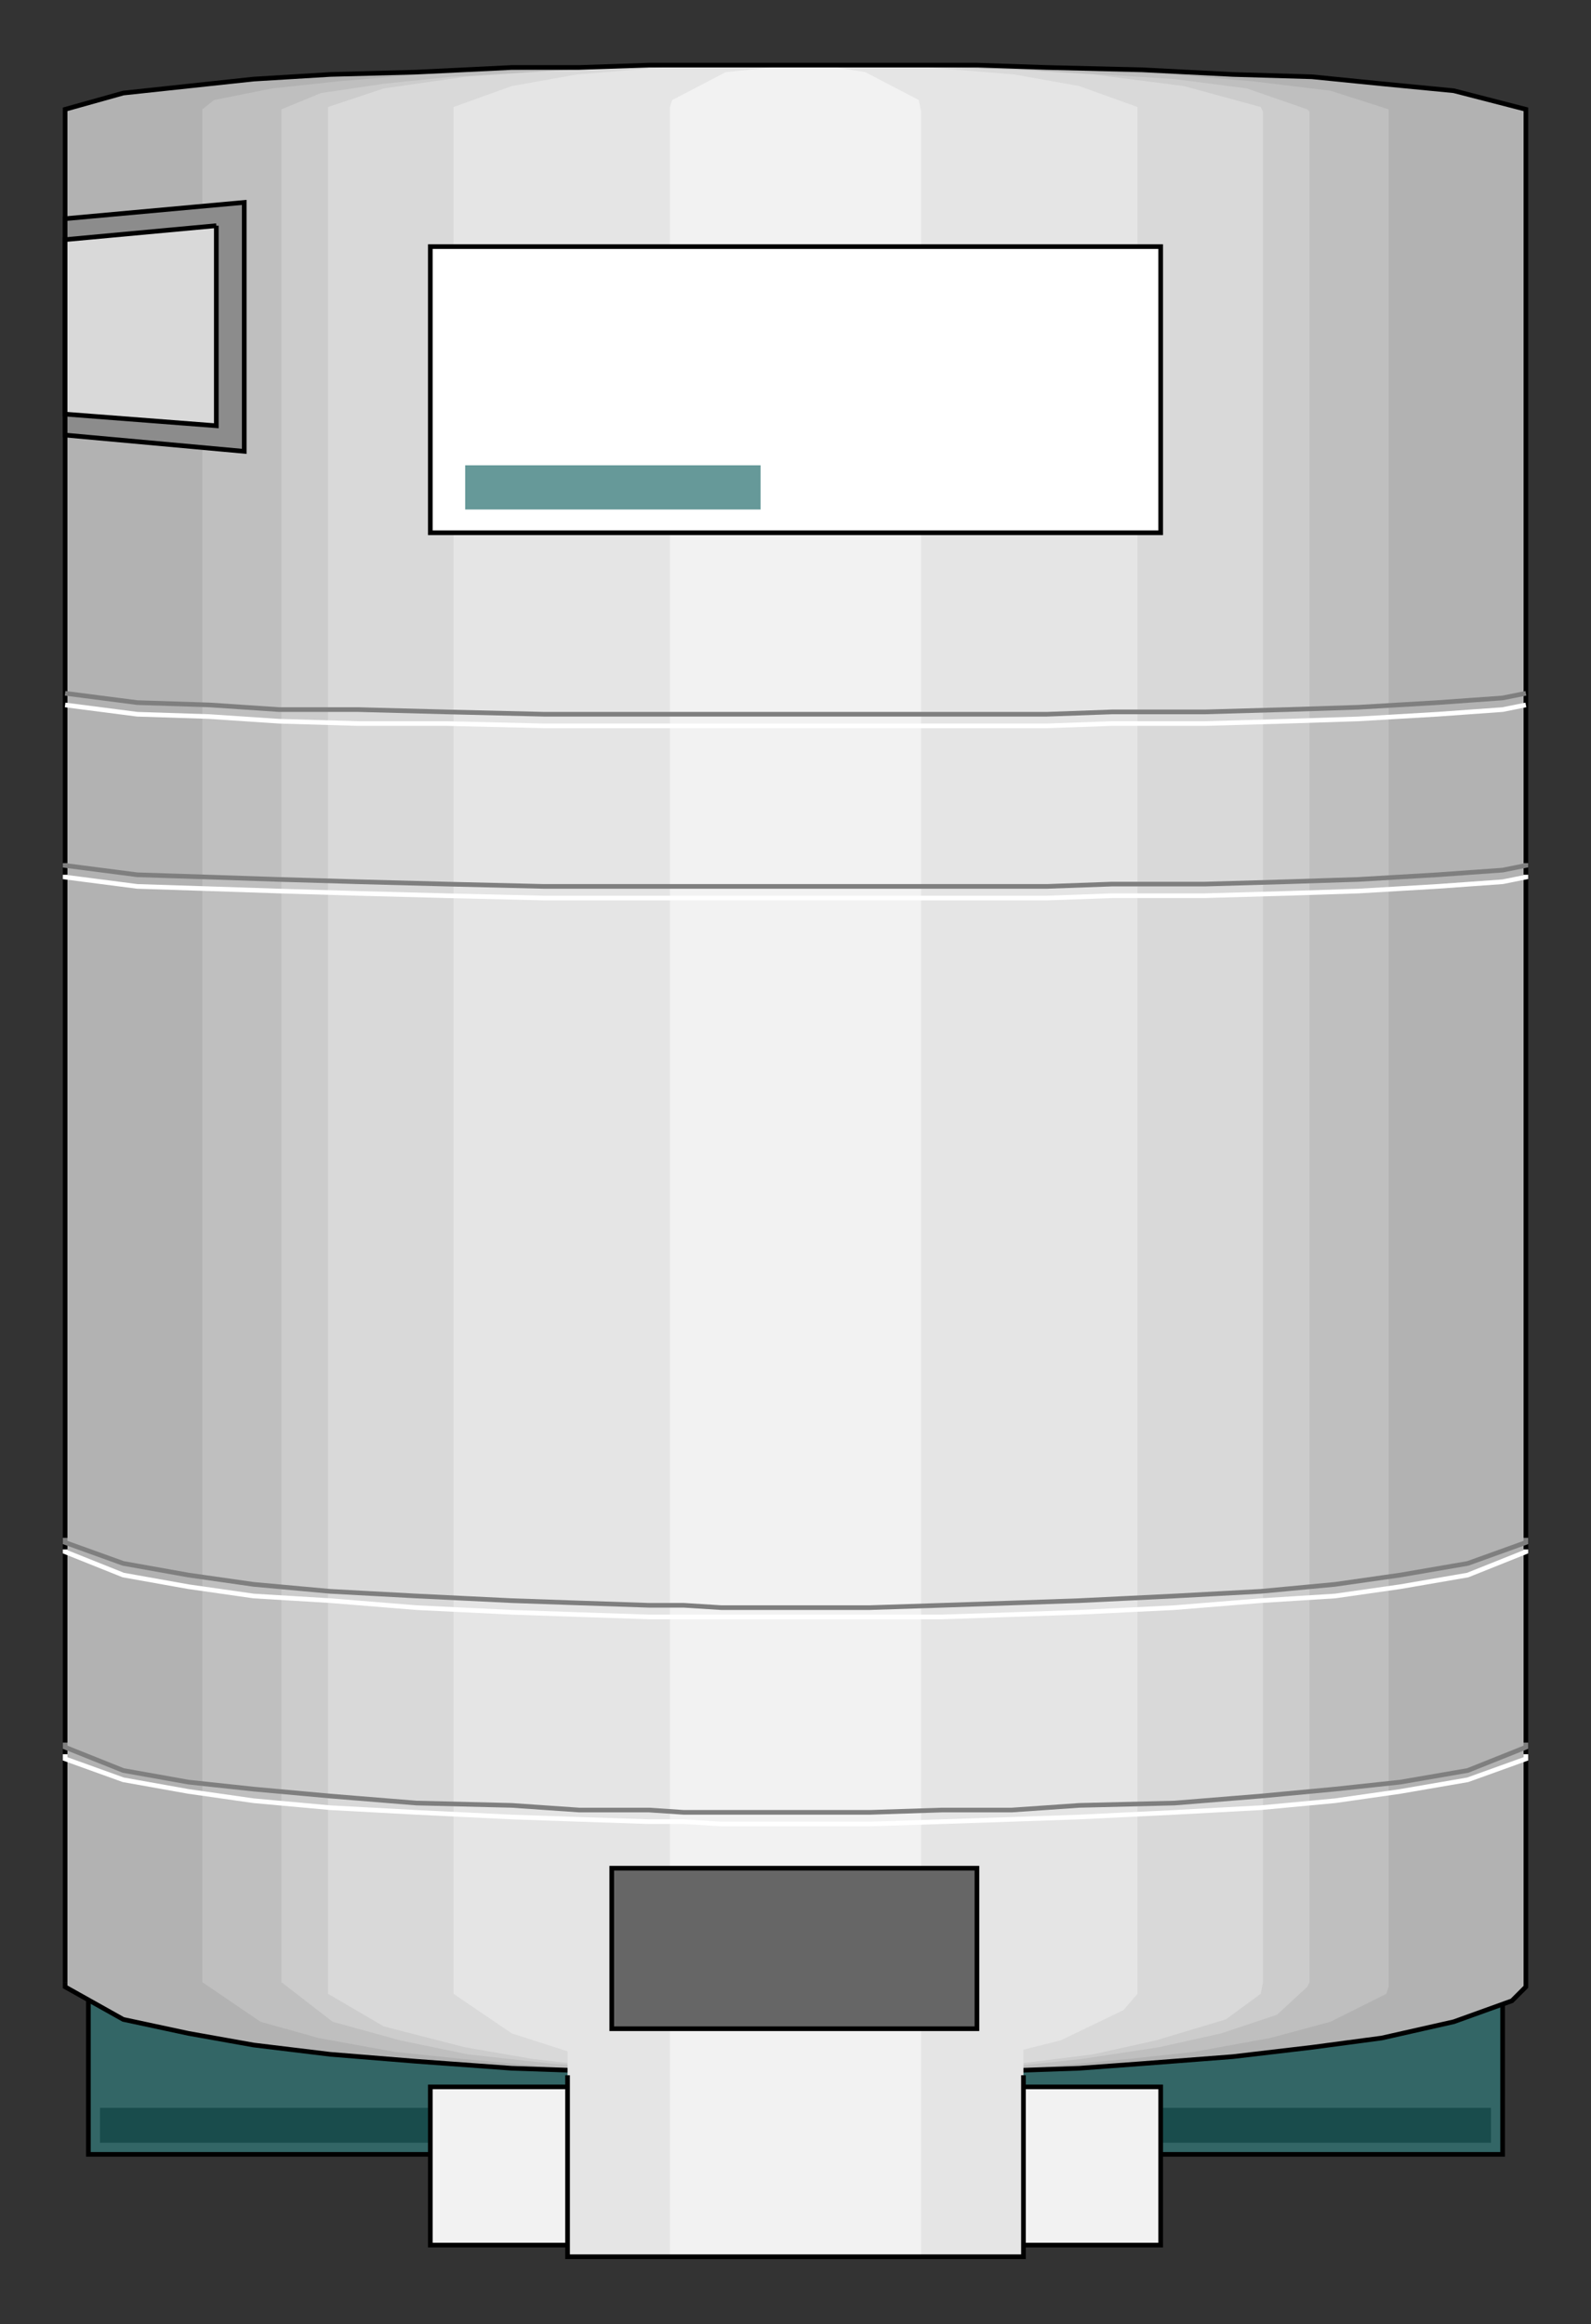 <?xml version="1.0" encoding="utf-8" standalone="no"?><!DOCTYPE svg PUBLIC "-//W3C//DTD SVG 1.1//EN" "http://www.w3.org/Graphics/SVG/1.1/DTD/svg11-flat-20030114.dtd"><svg width="684" height="999" version="1.1" xmlns="http://www.w3.org/2000/svg" xmlns:xlink="http://www.w3.org/1999/xlink">

<rect width="100%" height="100%" fill="#333333" stroke="none"/>

<path style="fill:#366;stroke:#000;stroke-width:2" d="M38,857 l608,0 0,69 -608,0 0,-69z" />
<path style="fill:#194c4c" d="M43,906 l598,0 0,15 -598,0 0,-15z" />
<path style="fill:#f2f2f2;stroke:#000;stroke-width:2" d="M185,897 l314,0 0,68 -314,0 0,-68z" />
<path style="fill:#b2b2b2" d="M28,852 l0,2 25,14 28,6 28,5 33,4 37,3 41,3 29,1 30,1 31,0 16,1 16,0 32,-1 31,0 30,-1 29,-1 27,-2 39,-3 34,-4 30,-4 31,-7 25,-9 6,-6 0,-2 0,-804 0,-1 -31,-8 -31,-3 -30,-3 -34,-1 -39,-2 -41,-1 -30,-1 -30,0 -16,0 -16,0 -48,0 -31,0 -30,1 -29,0 -41,2 -37,1 -33,2 -28,3 -28,3 -25,7 0,1 0,804z" />
<path style="fill:#bfbfbf" d="M87,852 l25,17 25,7 33,6 29,3 32,3 35,2 37,1 13,0 13,1 13,0 39,-1 37,-1 35,-2 32,-3 28,-3 33,-6 26,-7 24,-12 1,-3 0,-2 0,-804 0,-1 -25,-8 -33,-4 -35,-3 -30,-1 -33,-2 -35,-1 -25,0 -13,0 -13,0 -39,0 -38,0 -35,1 -33,2 -30,1 -35,3 -28,3 -25,5 -5,4 0,1 0,804z" />
<path style="fill:#ccc" d="M121,852 l22,17 29,8 29,6 36,4 29,2 32,2 21,0 12,1 11,0 34,-1 32,-1 29,-2 28,-3 33,-5 27,-6 24,-8 13,-12 1,-2 0,-804 -1,-1 -26,-9 -31,-4 -31,-2 -37,-2 -29,-1 -32,-1 -11,0 -12,0 -34,0 -32,0 -31,1 -28,2 -34,2 -29,3 -27,4 -17,7 0,1 0,804z" />
<path style="fill:#d9d9d9" d="M141,852 l0,5 24,14 35,9 29,5 35,4 37,2 21,0 20,1 20,-1 40,-1 36,-3 32,-4 27,-6 30,-9 15,-11 1,-5 0,-804 -1,-2 -33,-9 -39,-5 -32,-2 -36,-1 -20,-1 -20,0 -20,0 -41,0 -37,1 -35,2 -29,2 -35,5 -24,8 0,2 0,804z" />
<path style="fill:#e5e5e5" d="M195,852 l0,5 25,17 28,9 37,6 27,2 15,0 15,1 15,-1 29,-1 38,-5 32,-8 27,-13 6,-7 0,-5 0,-804 0,-2 -25,-9 -28,-5 -37,-3 -28,-1 -14,0 -15,0 -30,0 -27,1 -37,3 -28,5 -25,9 0,2 0,804z" />
<path style="fill:#f2f2f2" d="M288,852 l12,25 26,13 10,1 6,1 6,-1 28,-8 19,-23 1,-3 0,-5 0,-804 -1,-5 -23,-12 -19,-3 -5,0 -6,0 -30,3 -23,12 -1,3 0,2 0,804z" />
<path style="fill:none;stroke:#000;stroke-width:2" d="M28,852 l0,2 25,14 28,6 28,5 33,4 37,3 41,3 29,1 30,1 31,0 16,1 16,0 32,-1 31,0 30,-1 29,-1 27,-2 39,-3 34,-4 30,-4 31,-7 25,-9 6,-6 0,-2 0,-804 0,-1 -31,-8 -31,-3 -30,-3 -34,-1 -39,-2 -41,-1 -30,-1 -30,0 -16,0 -16,0 -48,0 -31,0 -30,1 -29,0 -41,2 -37,1 -33,2 -28,3 -28,3 -25,7 0,1 0,804" />
<path style="fill:#e5e5e5" d="M440,852 l-196,0 0,118 196,0 0,-118z" />
<path style="fill:#f2f2f2" d="M396,852 l-108,0 0,118 108,0 0,-118z" />
<path style="fill:none;stroke:#000;stroke-width:2" d="M440,892 l0,78 -196,0 0,-78" />
<path style="fill:#666;stroke:#000;stroke-width:2" d="M263,803 l157,0 0,69 -157,0 0,-69z" />
<path style="fill:none;stroke:#fff;stroke-width:2" d="M28,376 l0,1 31,4 31,1 30,1 34,1 38,1 42,1 30,0 15,0 15,0 16,0 80,0 30,0 30,0 28,-1 40,0 35,-1 31,-1 34,-2 28,-2 10,-2 0,-1" />
<path style="fill:none;stroke:#fff;stroke-width:2" d="M28,303 l0,0 31,4 31,1 30,2 34,1 38,0 42,1 30,0 15,0 15,0 16,0 80,0 30,0 30,0 28,-1 40,0 35,-1 31,-1 34,-2 28,-2 10,-2 0,0" />
<path style="fill:none;stroke:#fff;stroke-width:2" d="M28,754 l0,2 25,9 28,5 28,4 33,3 37,2 41,2 29,1 30,1 15,0 16,1 16,0 48,0 31,-1 30,-1 29,-1 41,-2 37,-2 32,-3 28,-4 29,-5 25,-9 0,-2" />
<path style="fill:none;stroke:#fff;stroke-width:2" d="M28,666 l0,1 25,10 28,5 28,4 33,2 37,3 41,2 29,1 30,1 15,0 16,0 16,0 48,0 31,0 30,-1 29,-1 41,-2 37,-3 32,-2 28,-4 29,-5 25,-10 0,-1" />
<path style="fill:#fff;stroke:#000;stroke-width:2" d="M499,106 l-314,0 0,123 314,0 0,-123z" />
<path style="fill:none;stroke:#7f7f7f;stroke-width:2" d="M28,661 l0,2 25,9 28,5 28,4 33,3 37,2 41,2 29,1 30,1 15,0 16,1 16,0 48,0 31,-1 30,-1 29,-1 41,-2 37,-2 32,-3 28,-4 29,-5 25,-9 0,-2" />
<path style="fill:none;stroke:#7f7f7f;stroke-width:2" d="M28,749 l0,2 25,10 28,5 28,3 33,3 37,3 41,1 29,2 30,0 15,1 16,0 16,0 48,0 31,-1 30,0 29,-2 41,-1 37,-3 32,-3 28,-3 29,-5 25,-10 0,-2" />
<path style="fill:none;stroke:#7f7f7f;stroke-width:2" d="M28,371 l0,1 31,4 31,1 30,1 34,1 38,1 42,1 30,0 15,0 15,0 16,0 80,0 30,0 30,0 28,-1 40,0 35,-1 31,-1 34,-2 28,-2 10,-2 0,-1" />
<path style="fill:none;stroke:#7f7f7f;stroke-width:2" d="M28,298 l0,0 31,4 31,1 30,2 34,0 38,1 42,1 30,0 15,0 15,0 16,0 80,0 30,0 30,0 28,-1 40,0 35,-1 31,-1 34,-2 28,-2 10,-2 0,0" />
<path style="fill:#8c8c8c;stroke:#000;stroke-width:2" d="M105,87 l0,107 -77,-7 0,-93 77,-7z" />
<path style="fill:#d9d9d9;stroke:#000;stroke-width:2" d="M93,97 l0,86 -65,-5 0,-75 65,-6z" />
<path style="fill:#699" d="M327,200 l-127,0 0,19 127,0 0,-19z" />

</svg>

